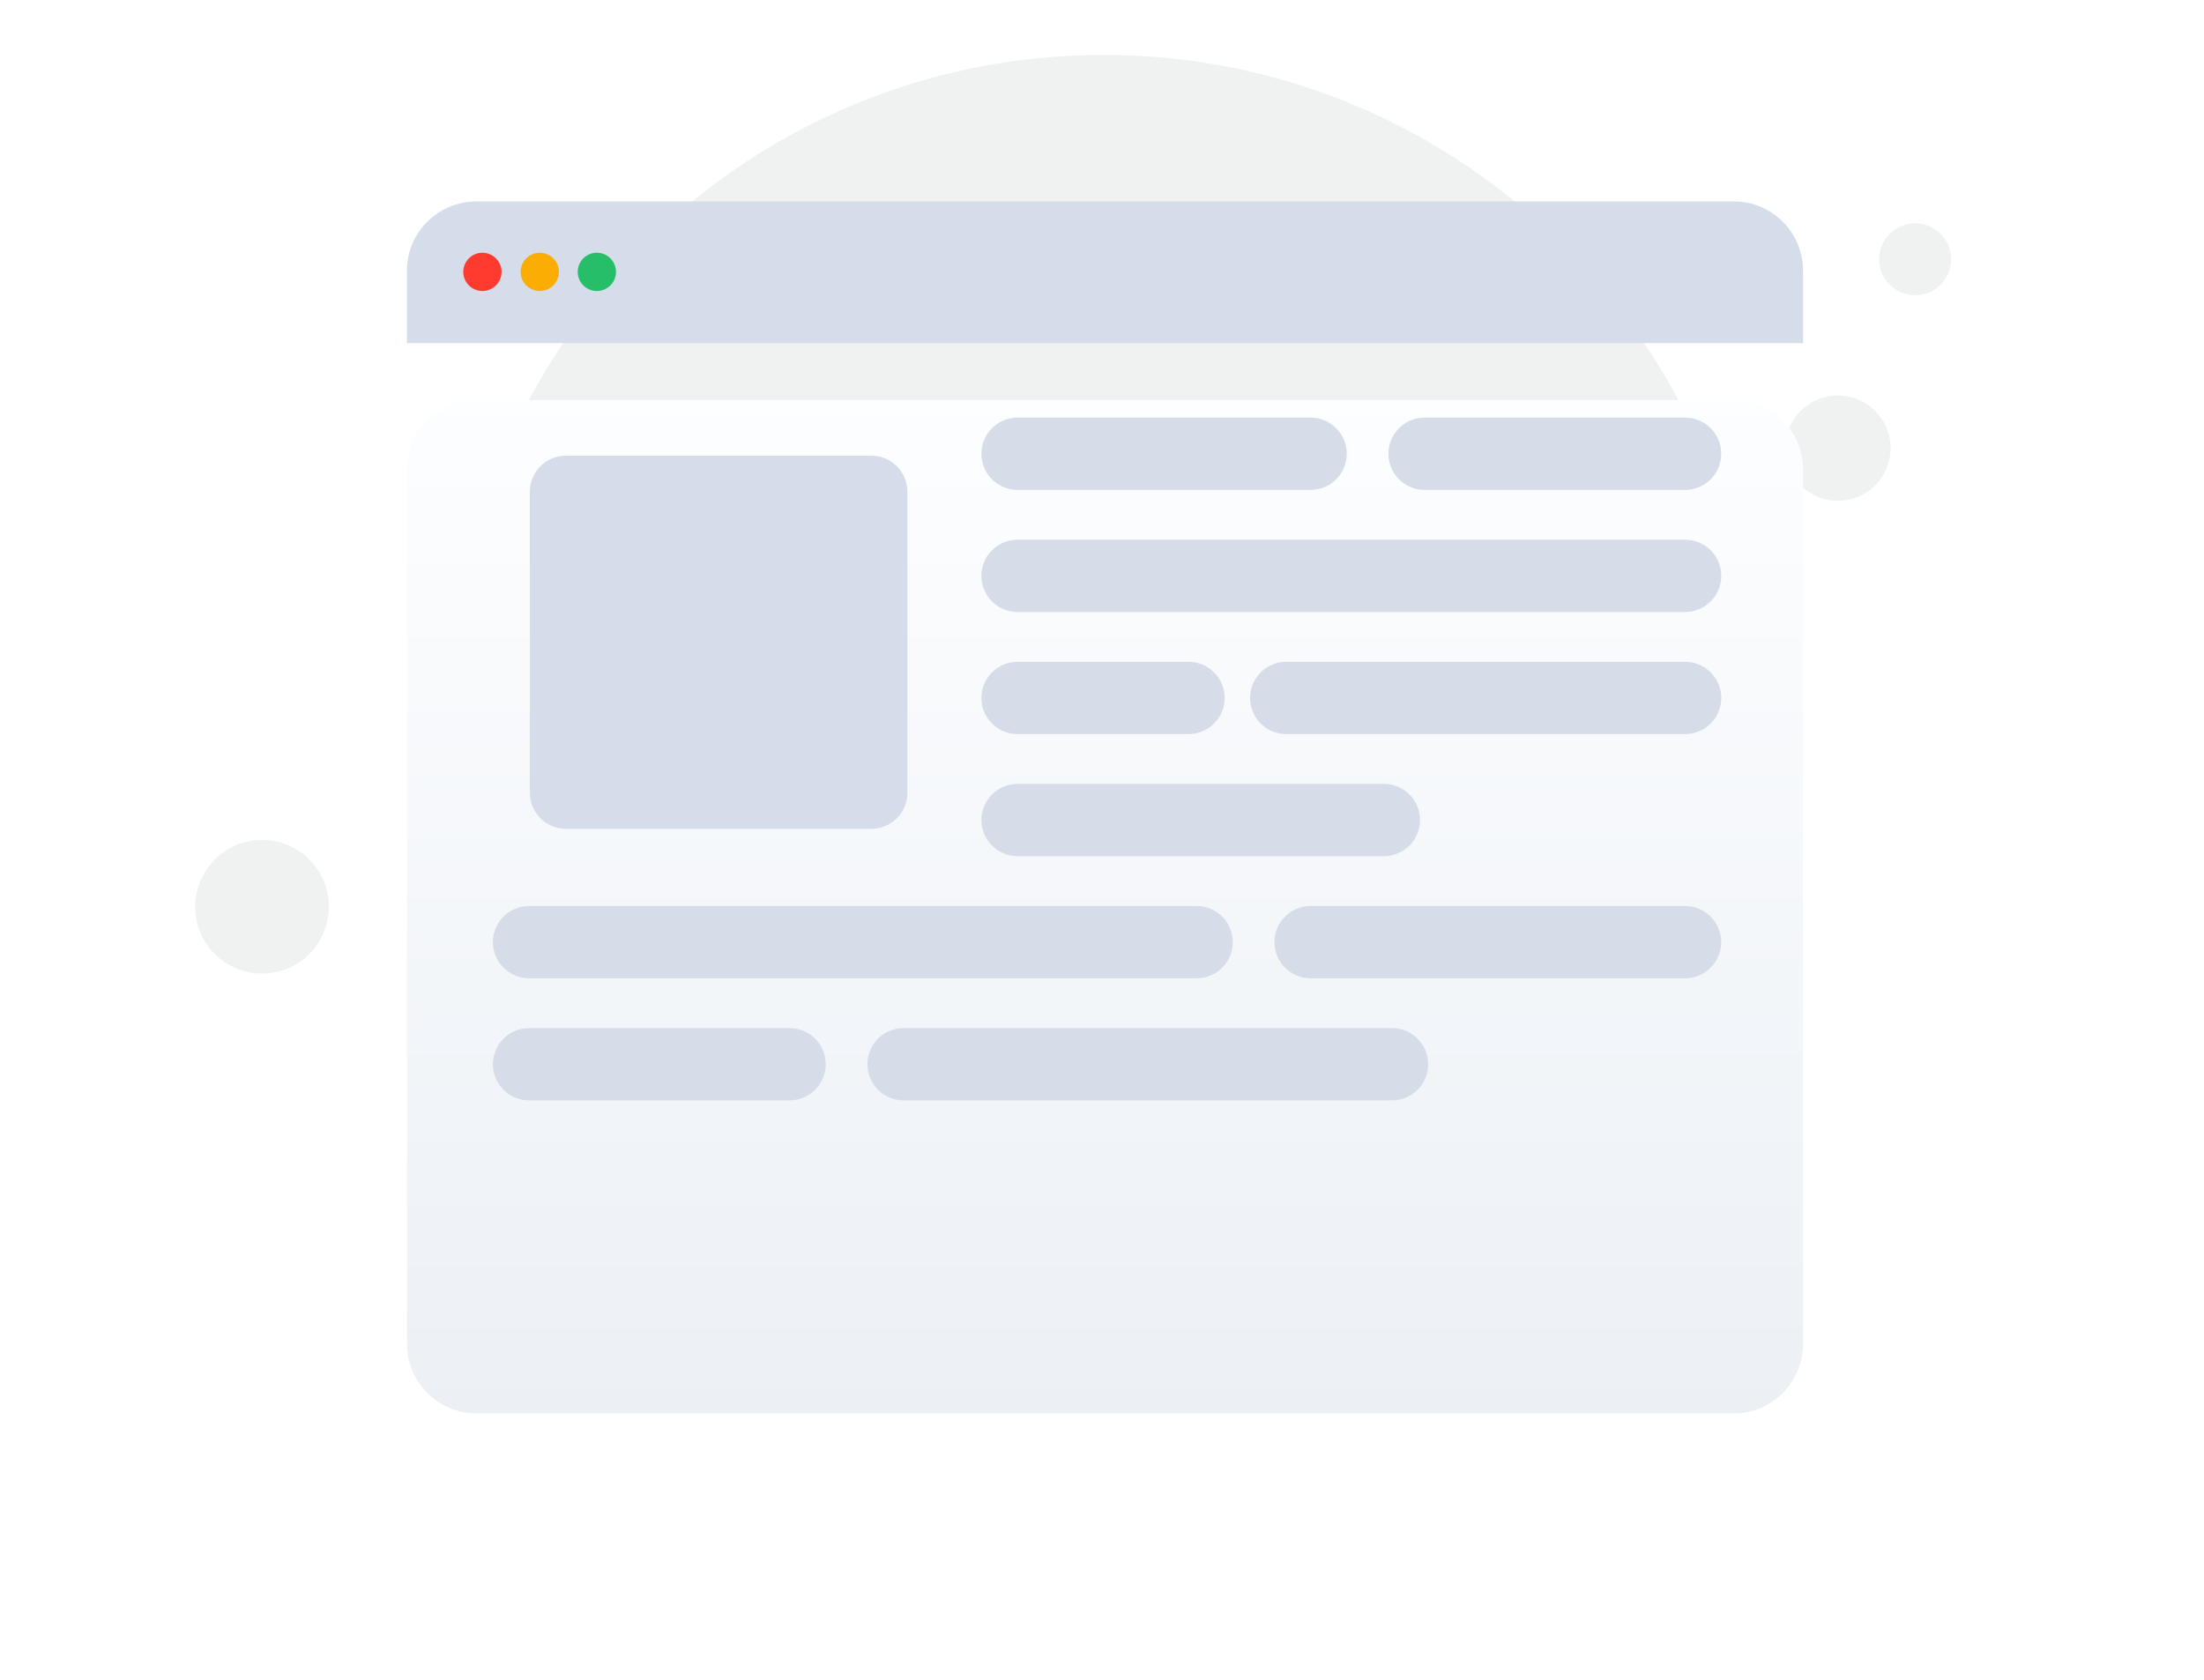 <svg width="122" height="93" viewBox="0 0 122 93" fill="none" xmlns="http://www.w3.org/2000/svg">
<path opacity="0.6" d="M61.097 75.313C81.015 75.313 97.162 59.166 97.162 39.177C97.162 19.189 80.944 3.041 61.097 3.041C41.18 3.041 25.032 19.189 25.032 39.177C25.032 59.166 41.18 75.313 61.097 75.313Z" fill="#E6E7E8"/>
<path opacity="0.6" d="M101.737 27.727C103.348 27.727 104.653 26.422 104.653 24.811C104.653 23.2 103.348 21.895 101.737 21.895C100.126 21.895 98.82 23.2 98.82 24.811C98.82 26.422 100.126 27.727 101.737 27.727Z" fill="#E6E7E8"/>
<path opacity="0.6" d="M106.008 16.346C107.108 16.346 108 15.454 108 14.354C108 13.254 107.108 12.362 106.008 12.362C104.908 12.362 104.017 13.254 104.017 14.354C104.017 15.454 104.908 16.346 106.008 16.346Z" fill="#E6E7E8"/>
<path d="M26.669 15.489C27.77 15.489 28.661 14.598 28.661 13.498C28.661 12.398 27.77 11.506 26.669 11.506C25.57 11.506 24.678 12.398 24.678 13.498C24.678 14.598 25.57 15.489 26.669 15.489Z" fill="#F1F3F9"/>
<path opacity="0.6" d="M14.504 53.902C16.547 53.902 18.203 52.246 18.203 50.203C18.203 48.16 16.547 46.504 14.504 46.504C12.461 46.504 10.805 48.16 10.805 50.203C10.805 52.246 12.461 53.902 14.504 53.902Z" fill="#E6E7E8"/>
<g filter="url(#filter0_d_32054_46321)">
<path d="M99.806 14.989V63.4C99.806 65.519 98.089 67.257 95.969 67.257H26.384C24.264 67.257 22.526 65.54 22.526 63.4V14.989C22.526 12.869 24.243 11.152 26.384 11.152H95.969C98.089 11.152 99.806 12.869 99.806 14.989Z" fill="url(#paint0_linear_32054_46321)"/>
</g>
<path d="M99.806 14.989V18.995H22.526V14.989C22.526 12.869 24.243 11.152 26.384 11.152H95.969C98.089 11.152 99.806 12.869 99.806 14.989Z" fill="#D5DDEA"/>
<path d="M26.703 16.112C27.289 16.112 27.763 15.637 27.763 15.052C27.763 14.467 27.289 13.992 26.703 13.992C26.118 13.992 25.644 14.467 25.644 15.052C25.644 15.637 26.118 16.112 26.703 16.112Z" fill="#FF3B30"/>
<path d="M29.879 16.112C30.464 16.112 30.939 15.637 30.939 15.052C30.939 14.467 30.464 13.992 29.879 13.992C29.294 13.992 28.819 14.467 28.819 15.052C28.819 15.637 29.294 16.112 29.879 16.112Z" fill="#FBAD03"/>
<path d="M33.038 16.112C33.624 16.112 34.098 15.637 34.098 15.052C34.098 14.467 33.624 13.992 33.038 13.992C32.453 13.992 31.979 14.467 31.979 15.052C31.979 15.637 32.453 16.112 33.038 16.112Z" fill="#27BE69"/>
<path d="M48.227 25.227H31.328C30.224 25.227 29.328 26.122 29.328 27.227V43.889C29.328 44.993 30.224 45.889 31.328 45.889H48.227C49.332 45.889 50.227 44.993 50.227 43.889V27.227C50.227 26.122 49.332 25.227 48.227 25.227Z" fill="#D5DDEA"/>
<path d="M78.856 25.122H93.276" stroke="#D6DCE8" stroke-width="4" stroke-miterlimit="10" stroke-linecap="round" stroke-linejoin="round"/>
<path d="M56.325 25.122H72.548" stroke="#D6DCE8" stroke-width="4" stroke-miterlimit="10" stroke-linecap="round" stroke-linejoin="round"/>
<path d="M56.325 31.882H93.278" stroke="#D6DCE8" stroke-width="4" stroke-miterlimit="10" stroke-linecap="round" stroke-linejoin="round"/>
<path d="M71.196 38.642H93.278" stroke="#D6DCE8" stroke-width="4" stroke-miterlimit="10" stroke-linecap="round" stroke-linejoin="round"/>
<path d="M56.325 38.642H65.789" stroke="#D6DCE8" stroke-width="4" stroke-miterlimit="10" stroke-linecap="round" stroke-linejoin="round"/>
<path d="M56.325 45.401H76.604" stroke="#D6DCE8" stroke-width="4" stroke-miterlimit="10" stroke-linecap="round" stroke-linejoin="round"/>
<path d="M72.546 52.161H93.275" stroke="#D6DCE8" stroke-width="4" stroke-miterlimit="10" stroke-linecap="round" stroke-linejoin="round"/>
<path d="M29.285 52.161H66.238" stroke="#D6DCE8" stroke-width="4" stroke-miterlimit="10" stroke-linecap="round" stroke-linejoin="round"/>
<path d="M50.016 58.92H77.054" stroke="#D6DCE8" stroke-width="4" stroke-miterlimit="10" stroke-linecap="round" stroke-linejoin="round"/>
<path d="M29.285 58.92H43.706" stroke="#D6DCE8" stroke-width="4" stroke-miterlimit="10" stroke-linecap="round" stroke-linejoin="round"/>
<defs>
<filter id="filter0_d_32054_46321" x="0.526" y="0.152" width="121.279" height="100.104" filterUnits="userSpaceOnUse" color-interpolation-filters="sRGB">
<feFlood flood-opacity="0" result="BackgroundImageFix"/>
<feColorMatrix in="SourceAlpha" type="matrix" values="0 0 0 0 0 0 0 0 0 0 0 0 0 0 0 0 0 0 127 0" result="hardAlpha"/>
<feOffset dy="11"/>
<feGaussianBlur stdDeviation="11"/>
<feColorMatrix type="matrix" values="0 0 0 0 0.398 0 0 0 0 0.477 0 0 0 0 0.575 0 0 0 0.27 0"/>
<feBlend mode="normal" in2="BackgroundImageFix" result="effect1_dropShadow_32054_46321"/>
<feBlend mode="normal" in="SourceGraphic" in2="effect1_dropShadow_32054_46321" result="shape"/>
</filter>
<linearGradient id="paint0_linear_32054_46321" x1="61.141" y1="9.855" x2="61.141" y2="67.862" gradientUnits="userSpaceOnUse">
<stop stop-color="#FDFEFF"/>
<stop offset="0.996" stop-color="#ECF0F5"/>
</linearGradient>
</defs>
</svg> 